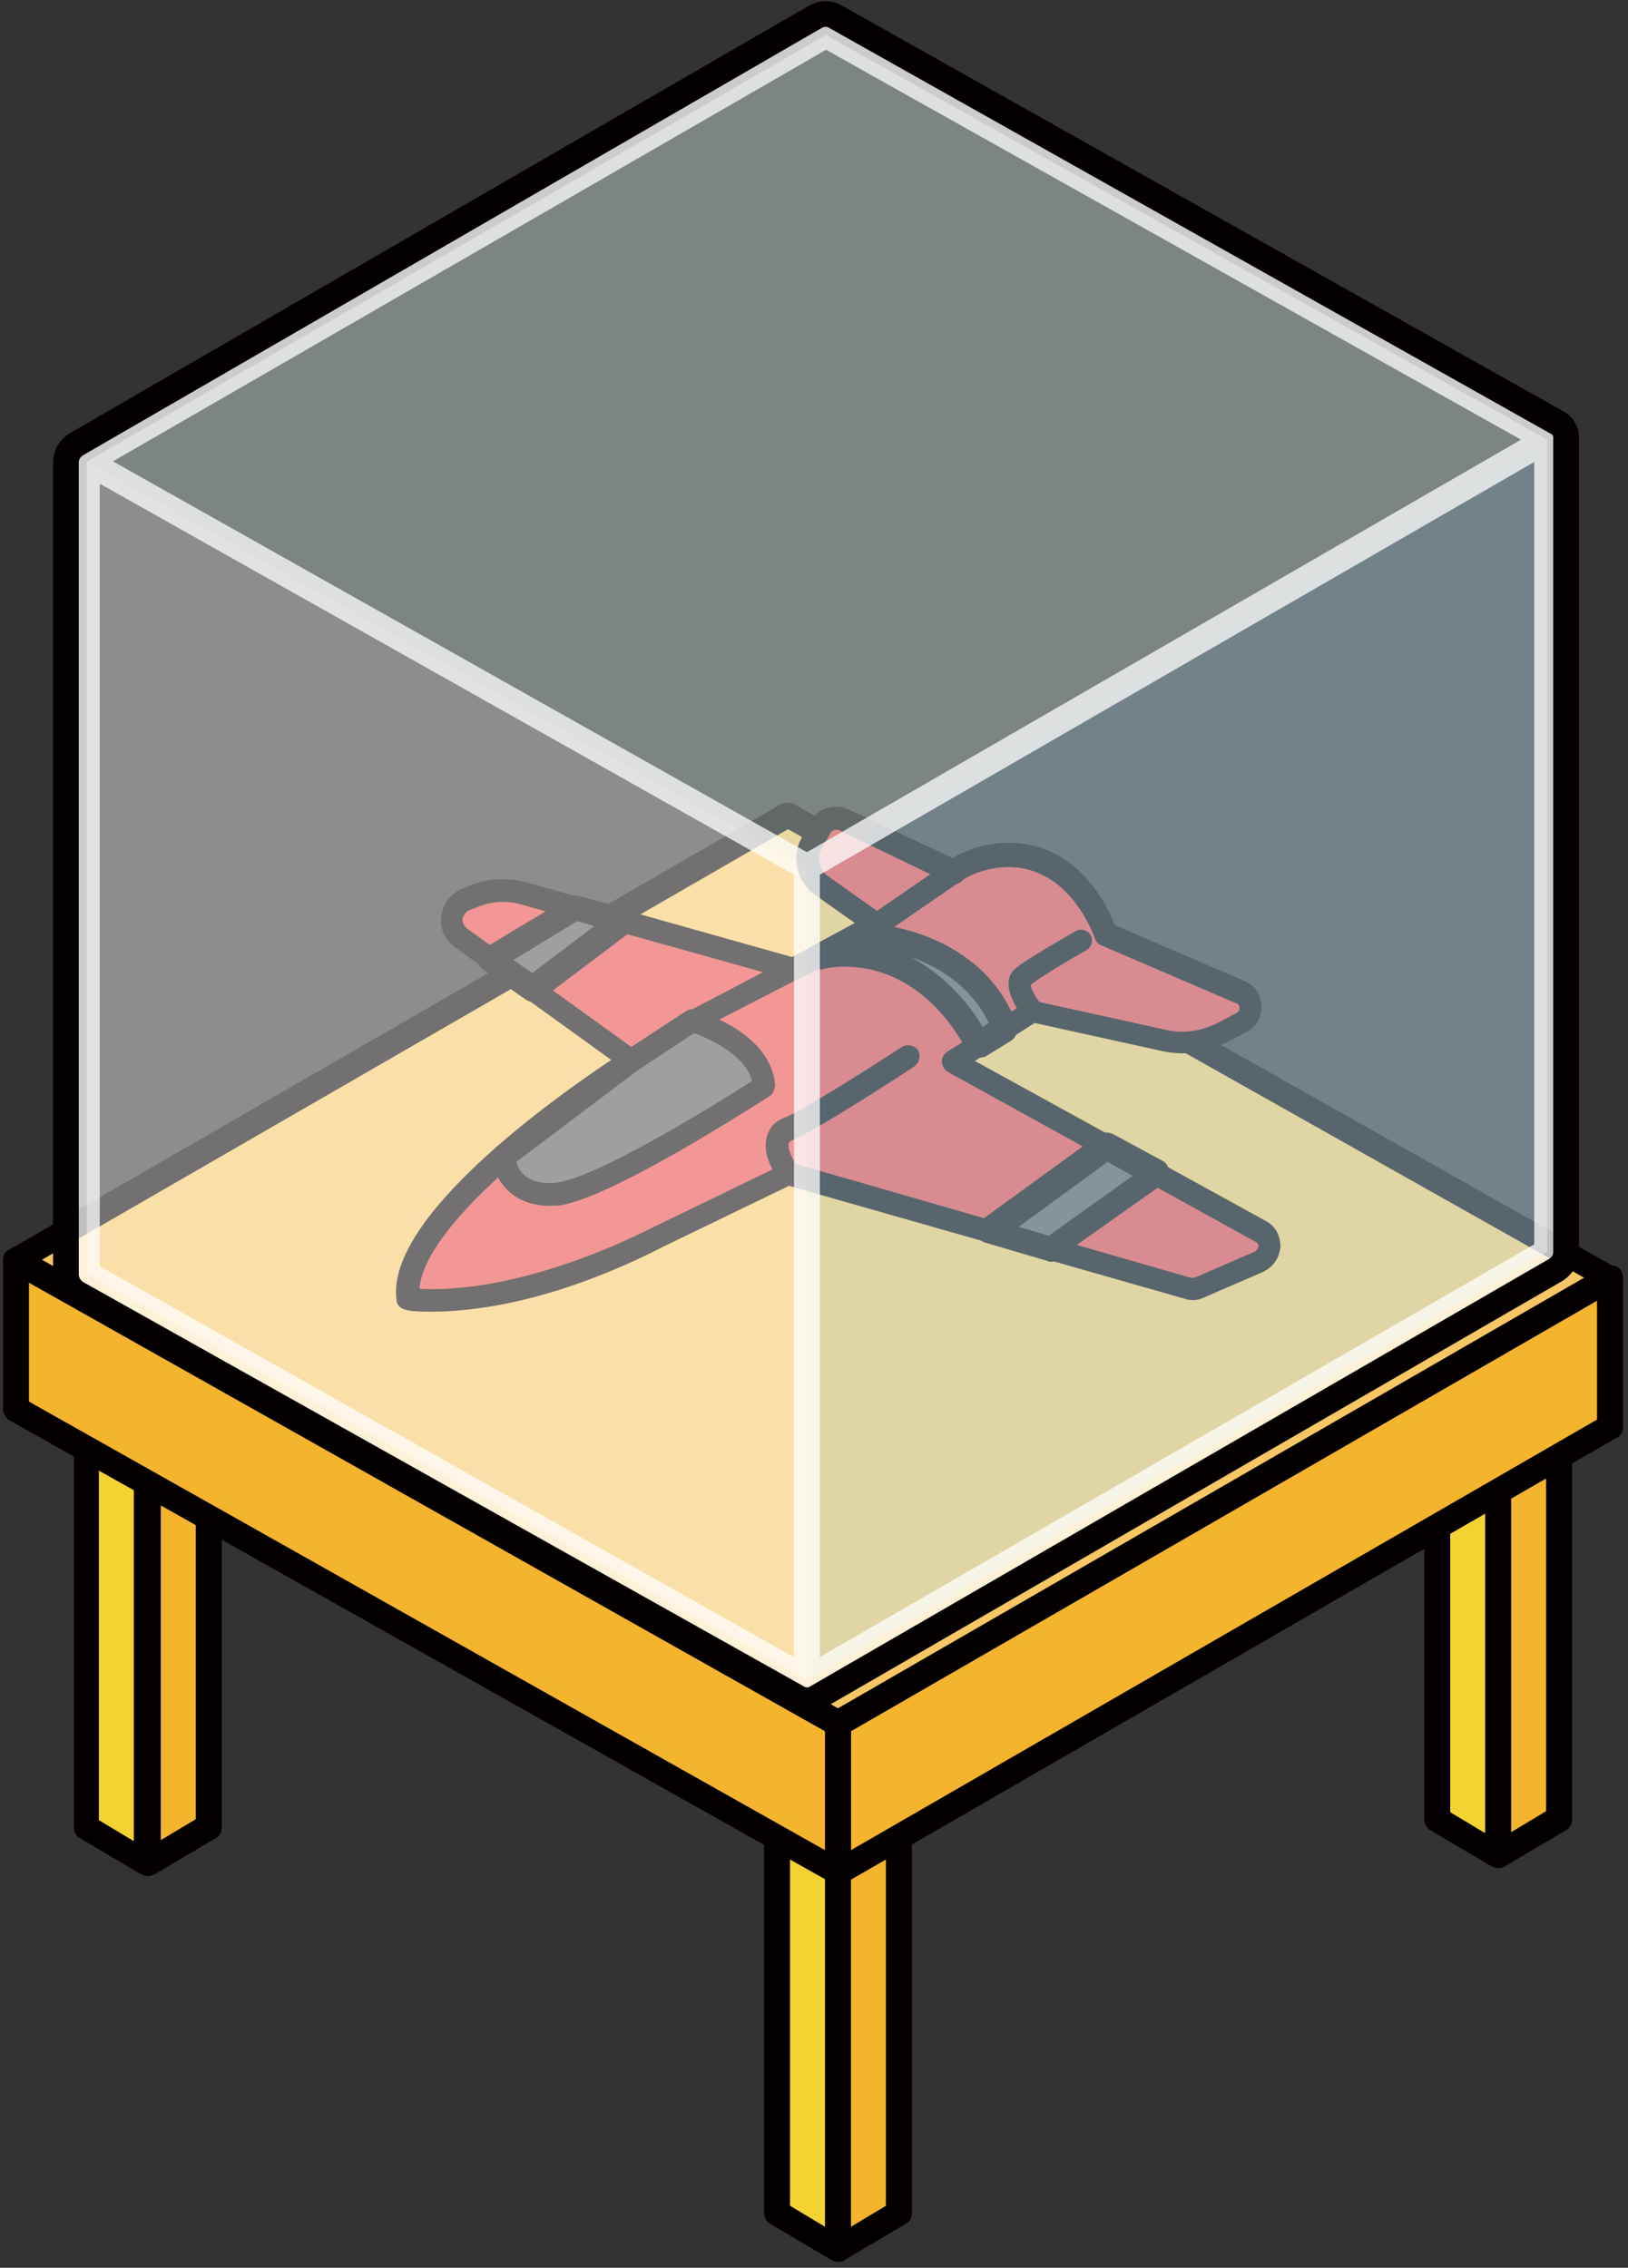 <?xml version="1.0" encoding="utf-8"?>
<!-- Generator: Adobe Illustrator 26.0.3, SVG Export Plug-In . SVG Version: 6.00 Build 0)  -->
<svg version="1.1" id="레이어_1" xmlns="http://www.w3.org/2000/svg" xmlns:xlink="http://www.w3.org/1999/xlink" x="0px"
	 y="0px" viewBox="0 0 163 227" style="enable-background:new 0 0 163 227;" xml:space="preserve">
<rect x="0" y="0" width="163" height="227" fill="#333333" stroke="none"/>
<g>
	<g>
		<g>
			<g>
				<polygon style="fill:#F3D232;" points="77.8,165.2 83.9,168.8 83.9,225.2 77.8,221.5 				"/>
				<path style="fill:#040000;" d="M83.9,226.4c-0.2,0-0.5-0.1-0.7-0.2l-6.1-3.6c-0.4-0.2-0.6-0.7-0.6-1.1v-56.3
					c0-0.5,0.2-0.9,0.6-1.1c0.4-0.2,0.9-0.2,1.3,0l6.1,3.6c0.4,0.2,0.6,0.7,0.6,1.1v56.3c0,0.5-0.2,0.9-0.6,1.1
					C84.4,226.4,84.2,226.4,83.9,226.4z M79.1,220.8l3.5,2.1v-53.3l-3.5-2.1V220.8z"/>
			</g>
			<g>
				<polygon style="fill:#F4B42D;" points="90.1,165.2 83.9,168.8 83.9,225.2 90.1,221.5 				"/>
				<path style="fill:#040000;" d="M83.9,226.4c-0.2,0-0.4-0.1-0.6-0.2c-0.4-0.2-0.6-0.7-0.6-1.1v-56.3c0-0.5,0.2-0.9,0.6-1.1
					l6.1-3.6c0.4-0.2,0.9-0.2,1.3,0c0.4,0.2,0.6,0.7,0.6,1.1v56.3c0,0.5-0.2,0.9-0.6,1.1l-6.1,3.6C84.4,226.4,84.2,226.4,83.9,226.4
					z M85.2,169.6v53.3l3.5-2.1v-53.3L85.2,169.6z"/>
			</g>
		</g>
		<g>
			<g>
				<polygon style="fill:#F3D232;" points="143.9,125.8 150,129.4 150,185.7 143.9,182.1 				"/>
				<path style="fill:#040000;" d="M150,187c-0.2,0-0.5-0.1-0.7-0.2l-6.1-3.6c-0.4-0.2-0.6-0.7-0.6-1.1v-56.3c0-0.5,0.2-0.9,0.6-1.1
					c0.4-0.2,0.9-0.2,1.3,0l6.1,3.6c0.4,0.2,0.6,0.7,0.6,1.1v56.3c0,0.5-0.2,0.9-0.6,1.1C150.5,186.9,150.3,187,150,187z
					 M145.2,181.4l3.5,2.1v-53.3l-3.5-2.1V181.4z"/>
			</g>
			<g>
				<polygon style="fill:#F4B42D;" points="156.2,125.8 150,129.4 150,185.7 156.2,182.1 				"/>
				<path style="fill:#040000;" d="M150,187c-0.2,0-0.4-0.1-0.6-0.2c-0.4-0.2-0.6-0.7-0.6-1.1v-56.3c0-0.5,0.2-0.9,0.6-1.1l6.1-3.6
					c0.4-0.2,0.9-0.2,1.3,0c0.4,0.2,0.6,0.7,0.6,1.1v56.3c0,0.5-0.2,0.9-0.6,1.1l-6.1,3.6C150.5,186.9,150.3,187,150,187z
					 M151.3,130.1v53.3l3.5-2.1V128L151.3,130.1z"/>
			</g>
		</g>
		<g>
			<g>
				<polygon style="fill:#F3D232;" points="8.7,126.6 14.8,130.2 14.8,186.5 8.7,182.9 				"/>
				<path style="fill:#040000;" d="M14.8,187.8c-0.2,0-0.5-0.1-0.7-0.2L8,184c-0.4-0.2-0.6-0.7-0.6-1.1v-56.3c0-0.5,0.2-0.9,0.6-1.1
					c0.4-0.2,0.9-0.2,1.3,0l6.1,3.6c0.4,0.2,0.6,0.7,0.6,1.1v56.3c0,0.5-0.2,0.9-0.6,1.1C15.2,187.7,15,187.8,14.8,187.8z
					 M9.9,182.2l3.5,2.1v-53.3l-3.5-2.1V182.2z"/>
			</g>
			<g>
				<polygon style="fill:#F4B42D;" points="20.9,126.6 14.8,130.2 14.8,186.5 20.9,182.9 				"/>
				<path style="fill:#040000;" d="M14.8,187.8c-0.2,0-0.4-0.1-0.6-0.2c-0.4-0.2-0.6-0.7-0.6-1.1v-56.3c0-0.5,0.2-0.9,0.6-1.1
					l6.1-3.6c0.4-0.2,0.9-0.2,1.3,0c0.4,0.2,0.6,0.7,0.6,1.1v56.3c0,0.5-0.2,0.9-0.6,1.1l-6.1,3.6C15.2,187.7,15,187.8,14.8,187.8z
					 M16.1,130.9v53.3l3.5-2.1v-53.3L16.1,130.9z"/>
			</g>
		</g>
		<g>
			<polygon style="fill:#F6C764;" points="83.9,172.5 1.6,126.1 78.9,81.5 161.2,127.9 			"/>
			<path style="fill:#040000;" d="M83.9,173.8c-0.2,0-0.4-0.1-0.6-0.2L1,127.3c-0.4-0.2-0.7-0.7-0.7-1.1c0-0.5,0.2-0.9,0.6-1.1
				l77.3-44.6c0.4-0.2,0.9-0.2,1.3,0l82.3,46.4c0.4,0.2,0.7,0.7,0.7,1.1c0,0.5-0.2,0.9-0.6,1.1l-77.3,44.6
				C84.4,173.8,84.2,173.8,83.9,173.8z M4.2,126.1l79.7,44.9l74.7-43.1L78.9,83L4.2,126.1z"/>
		</g>
		<g>
			<polygon style="fill:#F4B42D;" points="83.9,187.4 161.2,142.8 161.2,127.9 83.9,172.5 			"/>
			<path style="fill:#040000;" d="M83.9,188.7c-0.2,0-0.4-0.1-0.6-0.2c-0.4-0.2-0.6-0.7-0.6-1.1v-14.9c0-0.5,0.2-0.9,0.6-1.1
				l77.3-44.6c0.4-0.2,0.9-0.2,1.3,0c0.4,0.2,0.6,0.7,0.6,1.1v14.9c0,0.5-0.2,0.9-0.6,1.1l-77.3,44.6
				C84.4,188.7,84.2,188.7,83.9,188.7z M85.2,173.3v11.9l74.7-43.1v-11.9L85.2,173.3z"/>
		</g>
		<g>
			<polygon style="fill:#F4B42D;" points="1.6,141.1 83.9,187.4 83.9,172.5 1.6,126.1 			"/>
			<path style="fill:#040000;" d="M83.9,188.7c-0.2,0-0.4-0.1-0.6-0.2L1,142.2c-0.4-0.2-0.7-0.7-0.7-1.1v-14.9
				c0-0.5,0.2-0.9,0.6-1.1c0.4-0.2,0.9-0.2,1.3,0l82.3,46.4c0.4,0.2,0.7,0.7,0.7,1.1v14.9c0,0.5-0.2,0.9-0.6,1.1
				C84.4,188.7,84.2,188.7,83.9,188.7z M2.9,140.3l79.7,44.9v-11.9L2.9,128.4V140.3z"/>
		</g>
	</g>
	<g>
		<g>
			<g>
				<g>
					<path style="fill:#E84643;" d="M40.9,130.1c0,0,9.5,1.6,25.3-6.4l12.8-6.2l39.9,11.5c0.4,0.1,0.8,0.1,1.2-0.1l6-2.6
						c1.3-0.6,1.4-2.4,0.1-3.1l-30.8-17l8-5l13.2,2.9c2,0.4,4.1,0.2,5.9-0.8l1.9-1c1.3-0.7,1.2-2.5-0.1-3.1l-13.5-5.8
						c0,0-1.6-4.9-5.7-7c-4.2-2.1-8.8,0-9.4,0.9l-11.1-5.2c-0.8-0.4-1.8-0.1-2.2,0.7l-0.9,1.6c-0.8,1.4-0.4,3.3,0.9,4.3l5.6,3.9
						L79.5,97l-26.8-7.5c-1.8-0.5-3.6-0.4-5.3,0.3L46.6,90c-1.5,0.6-1.8,2.7-0.6,3.7l17.2,12.4C63.2,106.2,39.8,121.2,40.9,130.1z"
						/>
				</g>
				<g>
					<path style="fill:#E84643;" d="M63.2,106.2l6.1-4c0,0,6.9,2,7.2,6.5c0,0-16,10.5-20.9,10.8c-4.9,0.3-5.1-3.8-5.1-3.8
						L63.2,106.2z"/>
				</g>
				<g>
					<line style="fill:#E84643;" x1="69.3" y1="102.2" x2="79.5" y2="97"/>
				</g>
				<g>
					<path style="fill:#E84643;" d="M78.9,117.5c0,0-2.5-3.5,0-4.4c2.5-1,12-7.2,12-7.2"/>
				</g>
				<g>
					<line style="fill:#E84643;" x1="87.8" y1="92.5" x2="95.5" y2="87.3"/>
				</g>
				<g>
					<path style="fill:#E84643;" d="M103.4,101.2c0,0-2-2.4-1-3.3c1-0.9,5.9-3.7,5.9-3.7"/>
				</g>
			</g>
			<g>
				<g>
					<path style="fill:#E84643;" d="M40.9,130.1c0,0,9.5,1.6,25.3-6.4l12.8-6.2l39.9,11.5c0.4,0.1,0.8,0.1,1.2-0.1l6-2.6
						c1.3-0.6,1.4-2.4,0.1-3.1l-30.8-17l8-5l13.2,2.9c2,0.4,4.1,0.2,5.9-0.8l1.9-1c1.3-0.7,1.2-2.5-0.1-3.1l-13.5-5.8
						c0,0-1.6-4.9-5.7-7c-4.2-2.1-8.8,0-9.4,0.9l-11.1-5.2c-0.8-0.4-1.8-0.1-2.2,0.7l-0.9,1.6c-0.8,1.4-0.4,3.3,0.9,4.3l5.6,3.9
						L79.5,97l-26.8-7.5c-1.8-0.5-3.6-0.4-5.3,0.3L46.6,90c-1.5,0.6-1.8,2.7-0.6,3.7l17.2,12.4C63.2,106.2,39.8,121.2,40.9,130.1z"
						/>
					<path style="fill:#040000;" d="M43.2,131.2c-1.6,0-2.4-0.1-2.5-0.2c-0.4-0.1-0.7-0.4-0.8-0.8c-1.1-8.3,16.5-20.6,21.6-24
						L45.5,94.6c-0.9-0.7-1.3-1.8-1.2-2.9c0.2-1.1,0.9-2,1.9-2.5l0.7-0.3c1.9-0.8,4-0.9,6-0.3L79.3,96l6.6-3.6l-4.3-3
						c-1.7-1.3-2.2-3.7-1.2-5.5l0.9-1.6c0.7-1.2,2.2-1.7,3.5-1.1l10.5,4.9c1.7-1.2,6-2.6,10-0.6c3.8,1.9,5.6,5.8,6.1,7.1l13.1,5.6
						c1,0.4,1.6,1.3,1.6,2.4c0,1-0.5,2-1.4,2.5l-1.9,1c-2,1.1-4.3,1.4-6.5,0.9l-12.8-2.8l-6.3,3.9l29.3,16.2
						c0.9,0.5,1.4,1.4,1.4,2.5c0,1-0.7,1.9-1.6,2.3l-6,2.6c-0.6,0.2-1.2,0.3-1.8,0.1L79,118.5l-12.4,6.1
						C55.2,130.3,47.1,131.2,43.2,131.2z M41.8,129.2c2.5,0.2,11.1,0.1,23.9-6.4l12.8-6.2c0.2-0.1,0.5-0.1,0.7-0.1l39.9,11.5
						c0.2,0,0.3,0,0.5,0l6-2.6c0.4-0.2,0.4-0.5,0.5-0.7c0-0.1,0-0.5-0.4-0.7l-30.8-17c-0.3-0.2-0.5-0.5-0.5-0.8
						c0-0.3,0.2-0.7,0.5-0.8l8-5c0.2-0.1,0.5-0.2,0.7-0.1l13.2,2.9c1.8,0.4,3.6,0.1,5.2-0.7l1.9-1c0.4-0.2,0.4-0.6,0.4-0.7
						c0-0.1-0.1-0.5-0.5-0.7l-13.5-5.8c-0.3-0.1-0.5-0.3-0.5-0.6c0,0-1.5-4.6-5.3-6.4c-3.9-1.9-7.8,0.1-8.2,0.6
						c-0.3,0.3-0.8,0.5-1.2,0.3L84,82.9c-0.4-0.2-0.8,0-1,0.3l-0.9,1.6c-0.6,1-0.3,2.3,0.6,3l5.5,3.9c0.3,0.2,0.4,0.5,0.4,0.8
						s-0.2,0.6-0.5,0.8l-8.3,4.5c-0.2,0.1-0.5,0.1-0.7,0.1l-26.8-7.5c-1.6-0.5-3.2-0.4-4.7,0.2l-0.7,0.3c-0.4,0.2-0.7,0.5-0.8,1
						c-0.1,0.4,0.1,0.9,0.4,1.1l17.2,12.4c0.3,0.2,0.4,0.5,0.4,0.8c0,0.3-0.2,0.6-0.4,0.8C57.6,111,42.1,122.3,41.8,129.2z"/>
				</g>
				<g>
					<path style="fill:#535354;" d="M63.2,106.2l6.1-4c0,0,6.9,2,7.2,6.5c0,0-16,10.5-20.9,10.8c-4.9,0.3-5.1-3.8-5.1-3.8
						L63.2,106.2z"/>
					<path style="fill:#040000;" d="M55,120.6c-1.6,0-2.9-0.4-3.9-1.3c-1.5-1.4-1.7-3.3-1.7-3.4c0-0.3,0.1-0.6,0.4-0.8l12.8-9.6
						c0,0,0,0,0.1,0l6.1-4c0.2-0.2,0.5-0.2,0.8-0.1c0.3,0.1,7.5,2.2,7.9,7.4c0,0.3-0.1,0.7-0.4,0.9c-0.7,0.4-16.3,10.6-21.4,11
						C55.5,120.6,55.2,120.6,55,120.6z M51.5,116.3c0.2,0.9,1,2.6,4,2.4c3.7-0.2,15.2-7.2,20-10.3c-0.7-2.9-4.7-4.6-6-5l-5.7,3.7
						L51.5,116.3z"/>
				</g>
				<g>
					<line style="fill:#E84643;" x1="69.3" y1="102.2" x2="79.5" y2="97"/>
					<path style="fill:#040000;" d="M69.3,103.2c-0.3,0-0.7-0.2-0.9-0.5c-0.2-0.5-0.1-1.1,0.4-1.3L79,96.2c0.5-0.2,1-0.1,1.3,0.4
						c0.2,0.5,0.1,1.1-0.4,1.3l-10.1,5.2C69.6,103.2,69.5,103.2,69.3,103.2z"/>
				</g>
				<g>
					<path style="fill:#E84643;" d="M78.9,117.5c0,0-2.5-3.5,0-4.4c2.5-1,12-7.2,12-7.2"/>
					<path style="fill:#040000;" d="M78.9,118.4c-0.3,0-0.6-0.1-0.8-0.4c-0.2-0.2-1.7-2.4-1.2-4.2c0.2-0.5,0.6-1.3,1.6-1.7
						c2-0.8,9.2-5.4,11.8-7.1c0.4-0.3,1-0.2,1.3,0.3c0.3,0.4,0.2,1-0.3,1.3c-0.4,0.3-9.6,6.3-12.2,7.3c-0.4,0.2-0.5,0.3-0.5,0.4
						c-0.2,0.6,0.4,1.9,0.9,2.5c0.3,0.4,0.2,1-0.2,1.3C79.3,118.4,79.1,118.4,78.9,118.4z"/>
				</g>
				<g>
					<line style="fill:#E84643;" x1="87.8" y1="92.5" x2="95.5" y2="87.3"/>
					<path style="fill:#040000;" d="M87.8,93.5c-0.3,0-0.6-0.1-0.8-0.4c-0.3-0.4-0.2-1,0.3-1.3l7.7-5.3c0.4-0.3,1-0.2,1.3,0.3
						c0.3,0.4,0.2,1-0.3,1.3l-7.7,5.3C88.2,93.4,88,93.5,87.8,93.5z"/>
				</g>
				<g>
					<path style="fill:#E84643;" d="M103.4,101.2c0,0-2-2.4-1-3.3c1-0.9,5.9-3.7,5.9-3.7"/>
					<path style="fill:#040000;" d="M103.4,102.2c-0.3,0-0.6-0.1-0.7-0.4c-0.4-0.5-2.5-3.2-0.9-4.6c1-0.9,5.5-3.5,6-3.8
						c0.5-0.3,1-0.1,1.3,0.4c0.3,0.5,0.1,1-0.4,1.3c-1.9,1.1-5.1,3-5.7,3.6c0,0.2,0.5,1.3,1.1,2c0.3,0.4,0.3,1-0.1,1.3
						C103.8,102.1,103.6,102.2,103.4,102.2z"/>
				</g>
			</g>
			<g>
				<g>
					<path style="fill:#040000;" d="M43.2,131.3c-1.6,0-2.4-0.1-2.6-0.2c-0.5-0.1-0.9-0.5-0.9-1c-1.1-8.3,16.1-20.4,21.5-24
						L45.4,94.7c-1-0.8-1.4-1.9-1.2-3.1c0.2-1.2,0.9-2.1,2-2.6l0.7-0.3c1.9-0.8,4.1-0.9,6.1-0.3l26.3,7.4l6.3-3.4l-4.1-2.9
						c-1.8-1.4-2.3-3.8-1.2-5.7l0.9-1.6c0.7-1.3,2.3-1.8,3.7-1.2l10.5,4.9c1.8-1.2,6.1-2.5,10.1-0.5c3.8,1.9,5.6,5.8,6.1,7.2l13,5.6
						c1,0.4,1.7,1.4,1.7,2.5c0,1.1-0.5,2.1-1.5,2.6l-1.9,1c-2,1.1-4.4,1.4-6.6,0.9l-12.7-2.8l-6,3.8l29.1,16c1,0.5,1.5,1.5,1.5,2.6
						c-0.1,1.1-0.7,2-1.7,2.5l-6,2.6c-0.6,0.3-1.3,0.3-1.9,0.1L79,118.7l-12.4,6C55.3,130.5,47.1,131.3,43.2,131.3z M42,129
						c2.7,0.2,11.2,0,23.7-6.3l12.8-6.2c0.3-0.1,0.5-0.1,0.8-0.1l39.9,11.5c0.1,0,0.3,0,0.4,0l6-2.6c0.3-0.1,0.3-0.4,0.4-0.5
						c0-0.1,0-0.4-0.3-0.5l-30.8-17c-0.3-0.2-0.6-0.6-0.6-1c0-0.4,0.2-0.8,0.5-1l8-5c0.3-0.2,0.6-0.2,0.8-0.1l13.2,2.9
						c1.7,0.4,3.5,0.1,5.1-0.7l1.9-1c0.3-0.2,0.3-0.4,0.3-0.5c0-0.1,0-0.4-0.4-0.5l-13.5-5.8c-0.3-0.1-0.5-0.4-0.6-0.7
						c0,0-1.5-4.5-5.2-6.3c-3.7-1.9-7.6,0.1-8,0.5c-0.3,0.4-0.9,0.5-1.4,0.3L84,83.1c-0.3-0.1-0.6,0-0.8,0.2l-0.9,1.6
						c-0.5,0.9-0.3,2.2,0.6,2.8l5.5,3.9c0.3,0.2,0.5,0.6,0.5,1c0,0.4-0.2,0.7-0.6,0.9L80,98c-0.3,0.1-0.6,0.2-0.8,0.1l-26.8-7.5
						c-1.5-0.5-3.2-0.4-4.6,0.2L47,91.1c-0.5,0.2-0.6,0.7-0.7,0.8c0,0.2,0,0.6,0.4,1l17.2,12.4c0.3,0.2,0.5,0.6,0.5,0.9
						c0,0.4-0.2,0.7-0.5,0.9C57.7,111.1,42.5,122.2,42,129z"/>
				</g>
				<g>
					<path style="fill:#040000;" d="M55,120.7c-1.6,0-3-0.5-4-1.4c-1.6-1.4-1.7-3.3-1.7-3.5c0-0.4,0.1-0.7,0.4-1l12.8-9.6
						c0,0,0,0,0.1,0l6.1-4c0.3-0.2,0.6-0.2,0.9-0.1c0.3,0.1,7.6,2.2,8,7.5c0,0.4-0.2,0.8-0.5,1c-1.7,1.1-16.4,10.6-21.5,11
						C55.5,120.7,55.3,120.7,55,120.7z M51.7,116.3c0.2,0.9,1.1,2.3,3.8,2.1c3.6-0.2,15-7.1,19.8-10.2c-0.7-2.7-4.5-4.3-5.8-4.8
						l-5.6,3.7L51.7,116.3z"/>
				</g>
				<g>
					<path style="fill:#040000;" d="M69.3,103.4c-0.4,0-0.8-0.2-1-0.6c-0.3-0.6-0.1-1.2,0.5-1.5L78.9,96c0.6-0.3,1.2-0.1,1.5,0.5
						c0.3,0.6,0.1,1.2-0.5,1.5l-10.1,5.2C69.7,103.3,69.5,103.4,69.3,103.4z"/>
				</g>
				<g>
					<path style="fill:#040000;" d="M78.9,118.6c-0.3,0-0.7-0.2-0.9-0.5c-0.3-0.4-1.8-2.5-1.2-4.4c0.2-0.6,0.6-1.4,1.7-1.8
						c2-0.8,9.2-5.4,11.8-7.1c0.5-0.3,1.2-0.2,1.6,0.3c0.3,0.5,0.2,1.2-0.3,1.6c-0.4,0.3-9.6,6.3-12.2,7.4c-0.3,0.1-0.4,0.3-0.4,0.3
						c-0.2,0.6,0.4,1.8,0.9,2.4c0.4,0.5,0.3,1.2-0.2,1.6C79.4,118.5,79.2,118.6,78.9,118.6z"/>
				</g>
				<g>
					<path style="fill:#040000;" d="M87.8,93.7c-0.4,0-0.7-0.2-0.9-0.5c-0.4-0.5-0.2-1.2,0.3-1.6l7.7-5.3c0.5-0.4,1.2-0.2,1.6,0.3
						c0.4,0.5,0.2,1.2-0.3,1.6l-7.7,5.3C88.2,93.6,88,93.7,87.8,93.7z"/>
				</g>
				<g>
					<path style="fill:#040000;" d="M103.4,102.3c-0.3,0-0.7-0.1-0.9-0.4c-0.6-0.8-2.5-3.4-0.9-4.9c1-0.9,5.6-3.5,6.1-3.8
						c0.5-0.3,1.2-0.1,1.5,0.4c0.3,0.5,0.1,1.2-0.4,1.5c-1.8,1-4.8,2.8-5.6,3.5c0,0.4,0.5,1.2,1,1.9c0.4,0.5,0.3,1.2-0.2,1.6
						C103.9,102.2,103.6,102.3,103.4,102.3z"/>
				</g>
			</g>
		</g>
		<g>
			<path style="fill:#535354;" d="M82,95.6c0,0,9.6-2.6,15.9,9l2.6-1.6c0,0-2-8.4-14.4-9.6L82,95.6z"/>
			<path style="fill:#040000;" d="M98,105.9c-0.1,0-0.2,0-0.3,0c-0.3-0.1-0.6-0.3-0.8-0.6c-5.7-10.5-14.1-8.4-14.5-8.3
				c-0.6,0.2-1.3-0.2-1.5-0.8c-0.2-0.6,0-1.3,0.6-1.6l4.1-2.2c0.2-0.1,0.5-0.2,0.7-0.1c13.2,1.2,15.5,10.2,15.5,10.5
				c0.1,0.5-0.1,1.1-0.6,1.4l-2.6,1.6C98.4,105.8,98.2,105.9,98,105.9z M91.2,95.8c2.4,1.3,5,3.4,7.2,7l0.6-0.4
				C98.3,100.9,96.3,97.6,91.2,95.8z"/>
		</g>
		<g>
			<polygon style="fill:#535354;" points="110.9,114.7 99.1,123.3 105.2,125 115.8,117.5 			"/>
			<path style="fill:#040000;" d="M105.2,126.3c-0.1,0-0.2,0-0.4-0.1l-6.1-1.8c-0.5-0.1-0.8-0.5-0.9-1c-0.1-0.5,0.1-1,0.5-1.3
				l11.7-8.5c0.4-0.3,0.9-0.3,1.4-0.1l5,2.7c0.4,0.2,0.6,0.6,0.7,1.1c0,0.4-0.2,0.9-0.5,1.1l-10.6,7.5
				C105.7,126.2,105.5,126.3,105.2,126.3z M102,122.8l3,0.9l8.4-6l-2.5-1.4L102,122.8z"/>
		</g>
		<g>
			<polygon style="fill:#535354;" points="57.6,90.9 49.1,96 53.4,99 62.3,92.2 			"/>
			<path style="fill:#040000;" d="M53.4,100.3c-0.3,0-0.5-0.1-0.7-0.2l-4.3-3c-0.4-0.3-0.6-0.7-0.5-1.1c0-0.4,0.3-0.8,0.6-1.1
				l8.5-5.1c0.3-0.2,0.7-0.2,1-0.1l4.7,1.3c0.5,0.1,0.8,0.5,0.9,1c0.1,0.5-0.1,1-0.5,1.3l-9,6.8C53.9,100.2,53.6,100.3,53.4,100.3z
				 M51.4,96.1l1.9,1.3l6.2-4.7l-1.7-0.5L51.4,96.1z"/>
		</g>
	</g>
	<g>
		<g style="opacity:0.44;">
			<polygon style="fill:#D9EDEA;" points="80.8,86.8 8.7,46.2 82.7,3.5 154.9,44 			"/>
			<polygon style="fill:#C4E6F7;" points="80.8,168.1 154.9,125.3 154.9,44 80.8,86.8 			"/>
			<polygon style="fill:#FFFFFF;" points="8.7,127.5 80.8,168.1 80.8,86.8 8.7,46.2 			"/>
		</g>
		<g style="opacity:0.75;">
			
				<polygon style="fill:none;stroke:#FFFFFF;stroke-width:2.574;stroke-linecap:round;stroke-linejoin:round;stroke-miterlimit:10;" points="
				80.8,86.8 8.7,46.2 82.7,3.5 154.9,44 			"/>
			
				<polygon style="fill:none;stroke:#FFFFFF;stroke-width:2.574;stroke-linecap:round;stroke-linejoin:round;stroke-miterlimit:10;" points="
				80.8,168.1 154.9,125.3 154.9,44 80.8,86.8 			"/>
			
				<polygon style="fill:none;stroke:#FFFFFF;stroke-width:2.574;stroke-linecap:round;stroke-linejoin:round;stroke-miterlimit:10;" points="
				8.7,127.5 80.8,168.1 80.8,86.8 8.7,46.2 			"/>
		</g>
	</g>
	<path style="fill:none;stroke:#040000;stroke-width:2.574;stroke-linecap:round;stroke-linejoin:round;stroke-miterlimit:10;" d="
		M155.9,42.3L83.7,1.7c-0.6-0.4-1.4-0.4-2.1,0l-74,42.8c-0.6,0.4-1,1-1,1.8v81.3c0,0.7,0.4,1.4,1,1.8l72.2,40.5
		c0.3,0.2,0.7,0.3,1,0.3s0.7-0.1,1-0.3l74-42.8c0.6-0.4,1-1,1-1.8V44C156.9,43.3,156.5,42.6,155.9,42.3z"/>
</g>
</svg>
